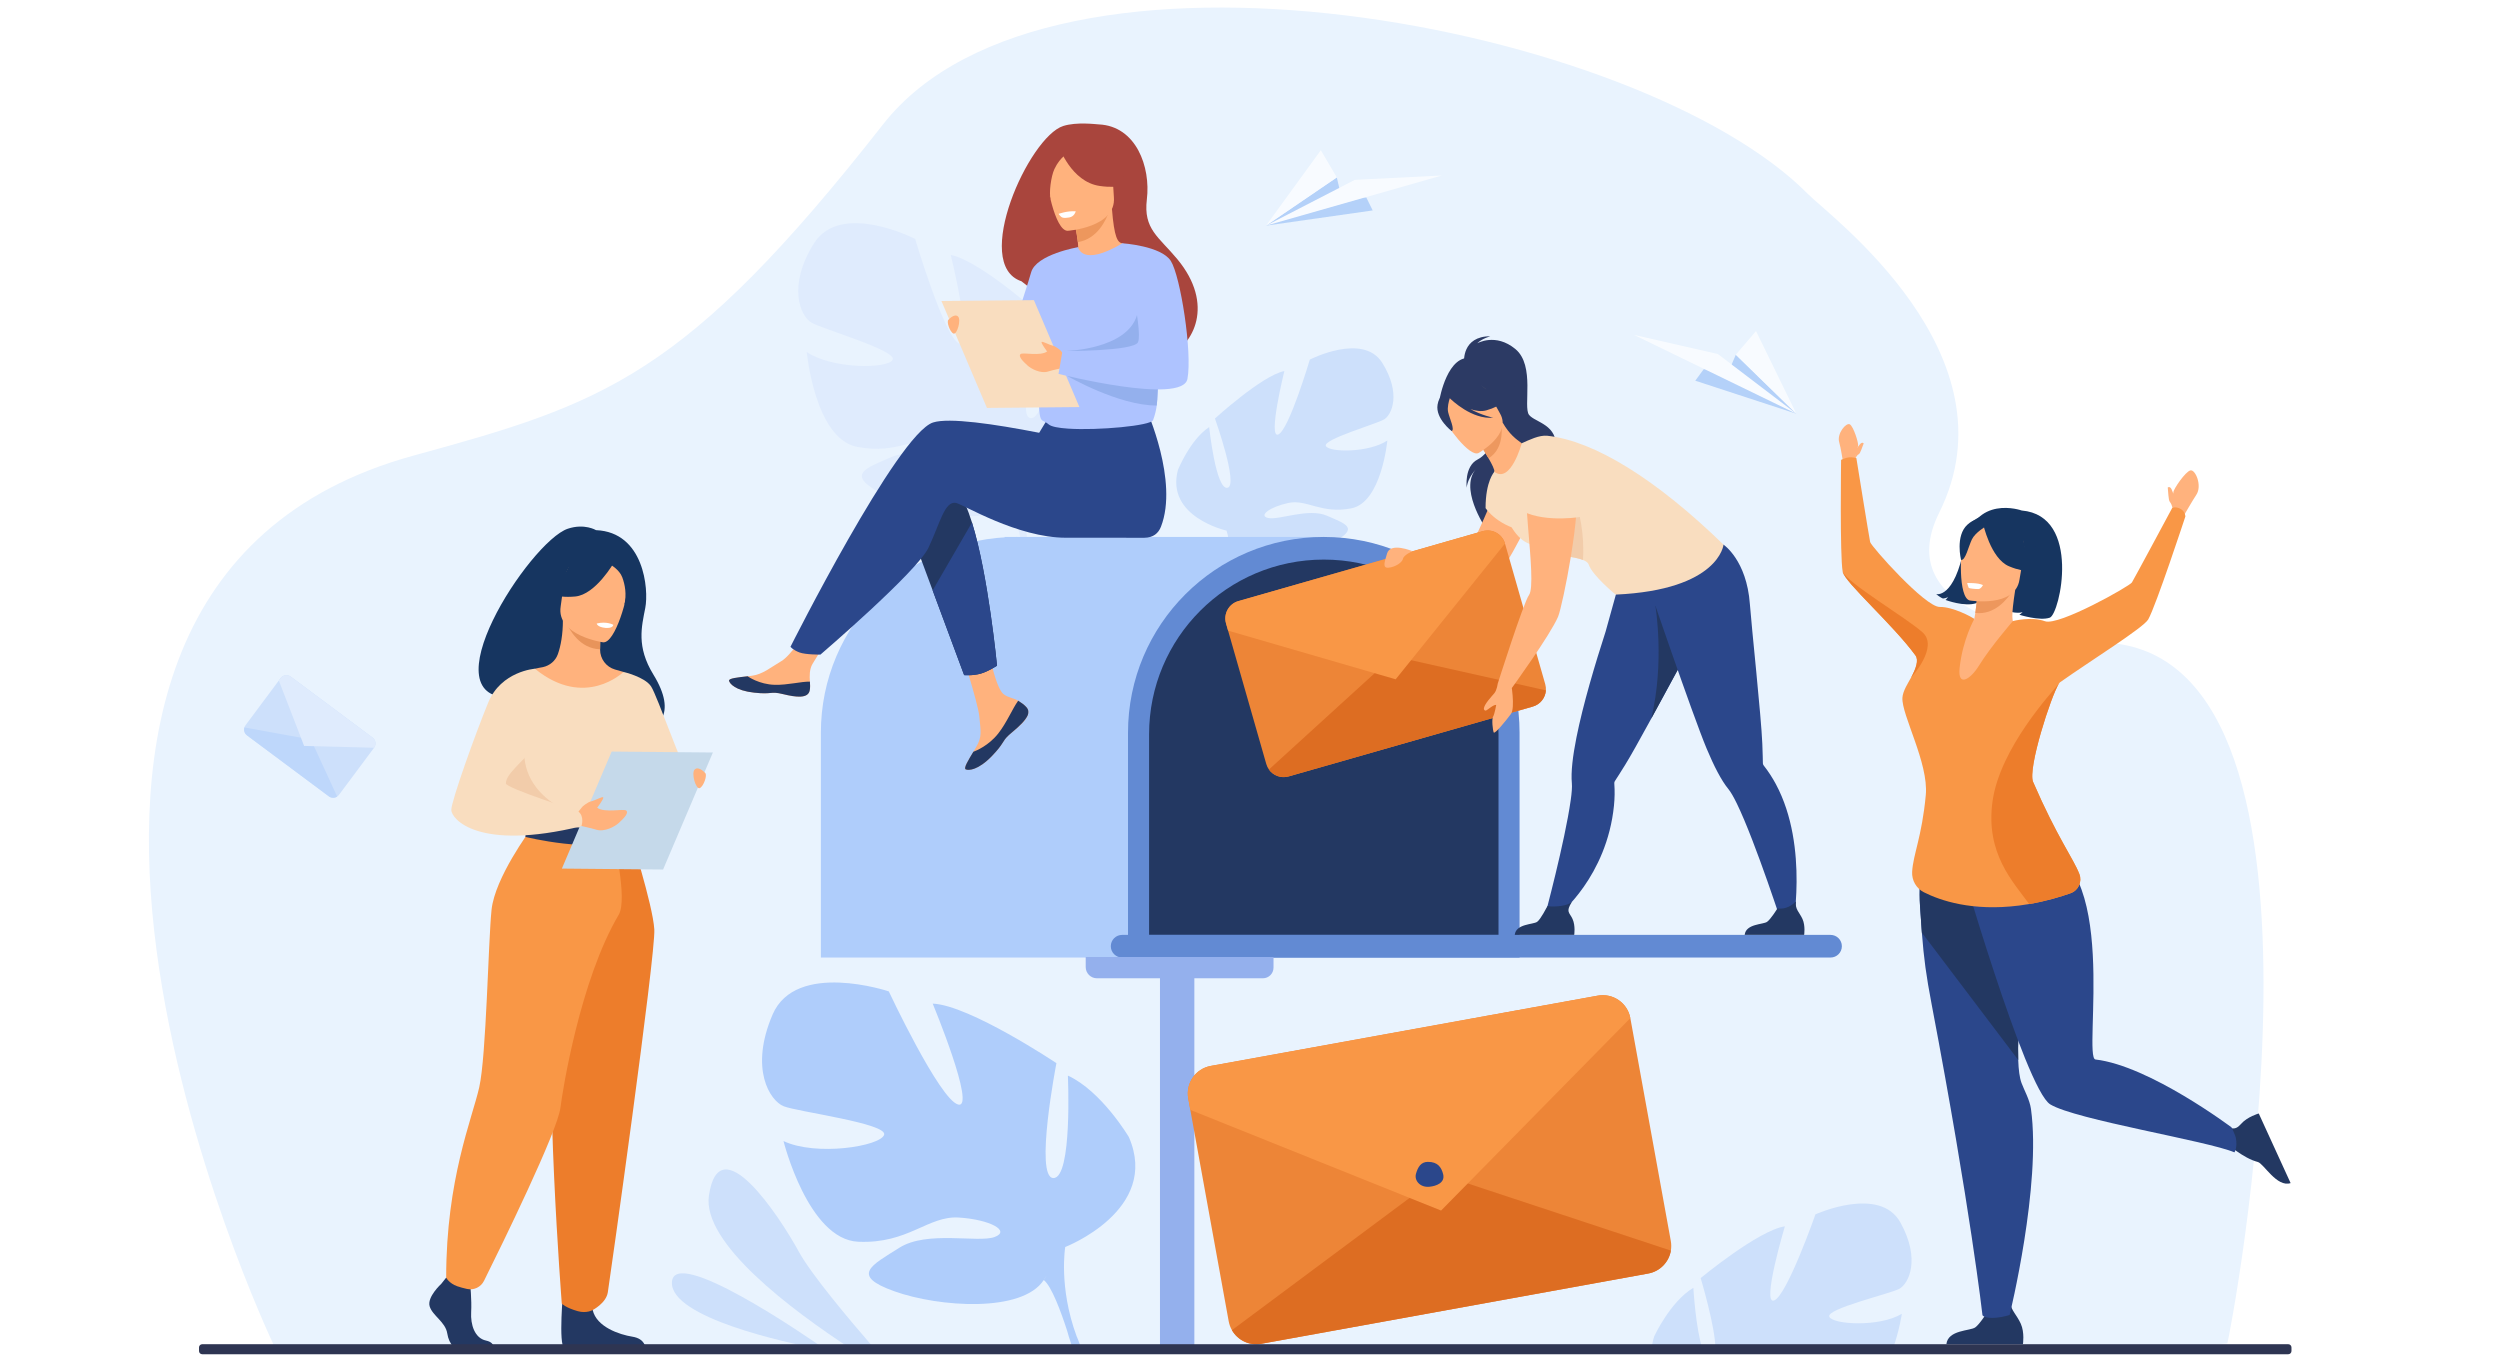 <?xml version="1.0" encoding="utf-8"?>
<!-- Generator: Adobe Illustrator 24.2.1, SVG Export Plug-In . SVG Version: 6.00 Build 0)  -->
<svg version="1.1" id="_x2018_лой_x5F_1" xmlns="http://www.w3.org/2000/svg" xmlns:xlink="http://www.w3.org/1999/xlink"
	 x="0px" y="0px" viewBox="0 0 3200 1735.76" style="enable-background:new 0 0 3200 1735.76;" xml:space="preserve">
<rect y="-92.88" style="fill:#FFFFFF;" width="3200" height="2000"/>
<g>
	<path style="fill:#E9F3FE;" d="M2851.06,1719.28c-0.87,2.42-152.73,5.31-153.82,7.72h-258.8l-15.74-0.06l-60-0.19h-678.24
		l-55.75-0.07l-6.92-0.01l-93-0.11l-42.41-0.06H964.19l-218.11-0.23H351.68c0,0-0.64-1.94-1.96-5.81l-0.21-0.49
		c0,0-0.22-0.48-0.22-0.71c-0.87-1.94-456.45-961.74,180.18-1136.15c243.67-66.77,347.15-100.14,600.84-423.93
		c214.71-274.05,969.9-127.56,1184.01,89.31c28.07,28.44,268.53,205.35,167.9,407.62c-63.54,127.7,124.01,159.4,218.11,166.84
		C3022.17,848.39,2853.24,1714.44,2851.06,1719.28z"/>
	<path style="fill:#DFEBFD;" d="M1041.7,311.77c34.22-55.04,129.7-5.94,129.7-5.94s37.15,125.47,56.37,133.96
		c19.22,8.5-10.82-113.47-10.82-113.47c39.82,7.88,124.17,84.93,124.17,84.93s-42.99,120.44-22.27,123.95
		c20.72,3.5,32.62-108.59,32.62-108.59c34.07,22.48,55.89,76.67,55.89,76.67c22.31,84.27-87.05,108.57-87.05,108.57
		s-14,42.06-2.41,98.61l0,0c0,0,3.21,10.76,4.64,27.85l-10.21-3.07c-0.01-2.99-0.14-5.91-0.39-8.76c0.01-0.02,0-0.04-0.01-0.05
		c0-0.04-0.01-0.08-0.01-0.12c-0.23-1.79-0.56-4.33-0.99-7.44c0,0,0-0.01,0-0.01c0-0.01,0-0.01,0-0.02
		c-1.28-7.04-2.04-12.18-2.39-15.84c0-0.01,0-0.02,0-0.03c-3.59-21.97-9.55-50.99-16.95-58.92c0,0,1.61-1.25,3.59-4.03
		c-1.15,1.28-2.34,2.62-3.59,4.03c-28.72,32.19-117.97,12.19-163.65-12.42c-45.68-24.61-20.33-31.96,12.57-46.37
		s86.06,7.96,104.91,4.1c18.85-3.86-2.24-19.72-35.44-26.98c-33.2-7.25-59.18,20.32-113.1,9.57
		c-53.92-10.76-64.24-121.36-64.24-121.36c32.82,22.11,103.72,21.64,109.97,9.9c6.25-11.73-90.24-39.36-104.09-47.6
		C1024.69,404.64,1007.48,366.81,1041.7,311.77z"/>
	<path style="fill:#CDE0FB;" d="M1769.35,464.53c-24.49-39.37-92.79-4.25-92.79-4.25s-26.58,89.76-40.33,95.84
		c-13.75,6.08,7.74-81.18,7.74-81.18c-28.49,5.64-88.84,60.76-88.84,60.76s30.75,86.17,15.93,88.68
		c-14.82,2.51-23.34-77.69-23.34-77.69c-24.37,16.08-39.99,54.85-39.99,54.85c-15.96,60.29,62.28,77.67,62.28,77.67
		s10.01,30.09,1.72,70.55l0,0c0,0-2.3,7.7-3.32,19.92l7.3-2.19c0.01-2.14,0.1-4.23,0.28-6.26c0-0.01,0-0.02,0-0.04
		c0-0.03,0.01-0.06,0.01-0.09c0.16-1.28,0.4-3.1,0.71-5.33c0,0,0-0.01,0-0.01c0,0,0-0.01,0-0.01c0.92-5.04,1.46-8.72,1.71-11.33
		c0-0.01,0-0.02,0-0.02c2.57-15.72,6.83-36.48,12.13-42.16c0,0-1.15-0.89-2.57-2.88c0.82,0.92,1.67,1.88,2.57,2.88
		c20.55,23.03,84.4,8.72,117.08-8.89c32.68-17.61,14.55-22.87-8.99-33.18c-23.54-10.31-61.57,5.7-75.06,2.93
		c-13.49-2.76,1.6-14.11,25.36-19.3c23.75-5.19,42.34,14.54,80.91,6.85c38.58-7.7,45.96-86.82,45.96-86.82
		c-23.48,15.82-74.21,15.48-78.68,7.09c-4.47-8.39,64.56-28.16,74.47-34.05C1781.53,530.97,1793.84,503.91,1769.35,464.53z"/>
	<path style="fill:#AFCDFB;" d="M1444.95,1455.45c0,0-34.75-58.74-78.06-78.7c0,0,6,131.55-18.56,131.15
		c-24.54-0.39,3.89-147.07,3.89-147.07s-110.99-74.13-158.36-76.22c0,0,56.16,135.58,32.48,129.15
		c-23.7-6.43-88.69-144.79-88.69-144.79s-118.91-39.9-148.75,29.69c-29.84,69.59-3.29,110.24,14.15,117.33
		c17.46,7.08,133.74,22,128.6,36.65c-5.15,14.65-86.96,27.68-128.76,7.92c0,0,31.39,125.92,95.56,128.86
		c64.17,2.93,89.32-33.5,128.94-30.96c39.63,2.53,66.78,17.13,45.68,24.91c-21.08,7.78-86.41-8.7-121.88,13.74
		c-35.47,22.43-63.44,35.39-6.35,55.76c57.09,20.38,163.68,27.78,191.18-14.46c9.96,7.87,21.94,40.33,29.96,65.07v0.03
		c1.06,4.16,2.83,9.97,5.55,17.88c0,0.01,0.01,0.01,0.01,0.01c0,0.01,0,0.01,0,0.02c0.57,1.89,1.07,3.6,1.5,5.1h11.07
		c-0.93-2.93-1.82-5.5-2.63-7.67c-1.98-5.4-3.38-8.37-3.38-8.37c-23.34-63.27-14.59-114.32-14.59-114.32
		S1485.55,1548.85,1444.95,1455.45z M1336.09,1638.32c1.17-1.8,2.29-3.55,3.37-5.2C1337.88,1636.24,1336.41,1637.95,1336.09,1638.32
		z"/>
	<polygon style="fill:#94B0ED;" points="1528.77,1225.64 1528.77,1726.57 1486.36,1726.51 1484.77,1726.51 1484.77,1225.64 	"/>
	<path style="fill:#AFCDFB;" d="M1050.72,1225.64h501.2V937.9c0-138.4-112.2-250.6-250.6-250.6h0c-138.4,0-250.6,112.2-250.6,250.6
		V1225.64z"/>
	<polygon style="fill:#AFCDFB;" points="1694.45,687.3 1286.03,687.3 1286.03,1013.61 1644.57,1013.61 	"/>
	<path style="fill:#628AD3;" d="M1443.85,1225.64h501.2V937.9c0-138.4-112.2-250.6-250.6-250.6l0,0
		c-138.4,0-250.6,112.2-250.6,250.6V1225.64z"/>
	<path style="fill:#233862;" d="M1470.83,1196.67h447.26V939.9c0-123.51-100.12-223.63-223.63-223.63l0,0
		c-123.51,0-223.63,100.12-223.63,223.63V1196.67z"/>
	<path style="fill:#628AD3;" d="M2343.1,1225.64h-906.78c-8,0-14.49-6.49-14.49-14.49l0,0c0-8,6.49-14.49,14.49-14.49h906.78
		c8,0,14.49,6.49,14.49,14.49l0,0C2357.59,1219.16,2351.1,1225.64,2343.1,1225.64z"/>
	<path style="fill:#94B0ED;" d="M1404.09,1252.21h212.4c7.51,0,13.61-6.09,13.61-13.61v-13.61H1389.7v12.82
		C1389.7,1245.76,1396.14,1252.21,1404.09,1252.21z"/>
	<g>
		<path style="fill:#163560;" d="M2568.48,725.79c0,0,19.16,31.58-16.86,51.46c0,0,27.69,9.99,37.33,6.22c0,0-2.39,2.49-4.21,3.4
			c0,0,26.03,8.26,39,3.75c12.97-4.51,40.91-130.53-35.91-137.17c0,0-60.59-21.7-73.41,45.92s-36.15,61.06-36.15,61.06
			s5.66,4.78,8.79,5.66c0,0,5.03-0.32,6.59-2.41c0,0-1.94,3.42-3.44,4.25c0,0,24.57,9.29,39.62,4.05
			C2544.89,766.75,2568.24,740.42,2568.48,725.79z"/>
		<path style="fill:#233862;" d="M2491.36,1720.61h98c0,0,2.35-14.94-2.77-26.27c-4.91-10.87-12.54-17.59-13.23-25.92
			c-6.23,6.41-13.89,10.54-28.06,8.63c-1.74,2.82-11.21,17.88-17,22.04C2521.89,1703.7,2493.33,1702.07,2491.36,1720.61z"/>
		<path style="fill:#2B478B;" d="M2572.34,1683.18c0,0-8.36,2.71-17.09,3.48c-15.44,1.38-17.69-3.22-17.69-3.22
			s-15.34-136.56-65-397.59c-7.16-37.7-9.99-58.57-12.58-92.08c-0.78-10.03-1.53-21.19-2.36-34.28
			c-2.25-35.18,3.09-94.39,29.49-109.95c12-7.09,28.36-5.14,50.35,12.17c1.73,1.37,3.5,2.83,5.31,4.39
			c64.34,55.66,37.96,215.51,40.56,290.66c0.44,12.46,1.67,22.59,4.24,29.53c3.32,8.98,10.45,21.42,12.07,33.15
			C2613.15,1516.93,2572.34,1683.18,2572.34,1683.18z"/>
		<path style="fill:#233862;" d="M2583.34,1356.77l-123.35-162.99c-0.78-10.03-1.53-21.19-2.36-34.28
			c-2.25-35.18,3.09-94.39,29.49-109.95l50.35,12.17c1.73,1.37,3.5,2.83,5.31,4.39C2607.12,1121.77,2580.74,1281.62,2583.34,1356.77
			z"/>
		<path style="fill:#233862;" d="M2931.99,1514.36l-40.79-89.11c0,0-14.56,4.08-22.73,13.45c-7.85,8.99-13.53,7.39-31.4-5.02
			c6.73,10.39,7.64,16.51,11.8,30.19c3.28,0.41,21.97,18.49,41.11,23.47C2897.61,1489.33,2914.31,1520.29,2931.99,1514.36z"/>
		<path style="fill:#2B478B;" d="M2504.34,1088.66c0,0,87.82,305.29,120,324.95s201.36,46.68,235.75,61.42c0,0,4.19-6,1.73-18.83
			c-0.54-2.85-5.4-13.1-5.4-13.1s-105.06-78.98-174.21-86.95c-17.16-1.98,34.94-264.04-81.02-274.5
			C2495.25,1072.07,2504.34,1088.66,2504.34,1088.66z"/>
		<path style="fill:#FFB27D;" d="M2374.16,588.09c0,0,1.96-9.79,4.17-17.25c0.98-3.31-5.84-25.01-10.55-27.68
			c-4.72-2.67-17,11.95-13.53,23.17c1.79,5.77,4.72,24.53,4.72,24.53L2374.16,588.09z"/>
		<path style="fill:#FFB27D;" d="M2374.16,588.09c0,0,2.56-5.67,4.88-6.59c2.32-0.92,4.8-10.2,6.5-13.88c0,0-1.64-2.41-4.51,0.69
			c-1.75,1.89-5.66,7.43-5.66,7.43L2374.16,588.09z"/>
		<path style="fill:#FFB27D;" d="M2779.67,626.37c0.6,1.24,1.43,3.46,2.18,5.54c0.01-0.57,0.02-1.13,0.03-1.68
			c0.04-4.15,15.53-26.73,21.9-28.14c6.37-1.41,15.36,19.74,7.41,31.43c-4.09,6.01-16.43,27.41-16.43,27.41l-13.67-8.25
			c0,0-0.09-5.76-3.78-10.43c-1.86-2.35-1.93-13.43-2.59-18.26C2774.71,623.99,2777.45,621.79,2779.67,626.37z"/>
		<path style="fill:#FFB27D;" d="M2521.9,806.63c-0.21,0.06,17.64,12.98,32.79,11.17c14.24-1.7,25.83-18.12,25.65-18.18
			c-5.63-2.01-6.11-10.23-0.9-44.44l-2.7,0.13l-45.36,2.17c0,0-1.06,14.02-2.97,27.09C2526.8,795.53,2524.59,805.83,2521.9,806.63z"
			/>
		<path style="fill:#ED975D;" d="M2531.38,757.47c0,0-1.06,14.02-2.97,27.09c24.76,2.97,41.14-17.58,48.34-29.26L2531.38,757.47z"/>
		<path style="fill:#163560;" d="M2582,751.17c0,0,15.96-18.5,21.66-35.49c4.07-12.14,4.59-59.28-42.83-59.53
			c0,0-13.68-0.68-27.63,6c-11.09,5.31-27.83,17.84-17.56,60.58l2.2,14.25L2582,751.17z"/>
		<path style="fill:#FFB27D;" d="M2465,1076.9c0,0,44.49,28.08,118.61,10.04c0.87-0.21,42.14-6.79,42.14-6.79
			c-1.03-2.83-44.4-74.48-45.42-77.08c-13.15-33.93,17.3-195.93-2.78-205.01c-5.13,5.58-19.78,9.41-32.32,8.29
			c-14.44-1.28-19.28-7.52-18.08-14.23c-15.98,7.56-28.26,14.58-28.26,14.58C2484.3,828.58,2465,1076.9,2465,1076.9z"/>
		<path style="fill:#FFB27D;" d="M2521.3,768.61c0,0,58.2,9.64,63.64-26.69c5.45-36.34,16.63-59.56-20.3-67.25
			c-36.93-7.69-46.24,5.09-51.01,16.77C2508.86,703.12,2506.3,765.17,2521.3,768.61z"/>
		<path style="fill:#163560;" d="M2538.2,669.82c0,0,9.63,45.01,33.21,54.96c23.58,9.95,35.19,4.96,35.19,4.96
			s-16.58-17.73-16.61-44.39C2589.99,685.35,2553.27,651.32,2538.2,669.82z"/>
		<path style="fill:#163560;" d="M2541.65,673.87c0,0-13.35,7.74-17.63,16.57c-4.29,8.82-8.43,27.68-13.88,26.2
			c0,0-7.72-30.77,8.24-45.15C2535.3,656.24,2541.65,673.87,2541.65,673.87z"/>
		<path style="fill:#F99746;" d="M2797.28,661.11c0,0-37.53,114.08-47.52,131.72c-6.02,10.65-73.62,52.74-112.86,80.48
			c-0.43,0.29-0.93,0.91-1.51,1.8c-0.01,0.02-0.02,0.03-0.04,0.05c-9.79,15.14-40.23,108.89-32.96,125.72
			c30.6,70.72,51.58,98.07,59.21,117.91c3.81,9.89-1.28,20.97-11.27,24.53c-12.58,4.48-31.1,10.11-52.95,13.86
			c-4.17,0.72-8.46,1.37-12.85,1.92c-60.31,7.65-101.15-6.5-121.88-16.96c-9.81-4.95-15.72-15.24-15.11-26.2
			c1.24-22.37,12.44-44.52,17.48-98.32c3.82-40.82-31.4-102.95-29.92-124.68c0.59-8.59,7.35-18.88,11.01-25.54c0,0,0-0.01,0.01-0.02
			c6.47-11.79,10.03-22.45,5.72-28.37c-28.7-39.39-90.68-93.71-93.21-107.27c-3.7-19.94-2.03-143.13-2.03-143.13
			c2.37-0.83,5.85-2.81,10.41-3.21c4.05-0.36,9.14,0.95,9.14,0.95s16.42,102.08,17.64,107.48c1.22,5.4,70.42,83.37,89.08,83.06
			c16.85-0.28,40.61,12.73,44.31,15.23c0,0-15.12,26.8-18.9,63c-2.63,25.32,14.28,14.06,24.91-3.28
			c14.38-23.47,43.32-56.9,43.32-56.9s23.55-6.13,41.1,0.24c17.55,6.35,108.33-44.91,111.24-49.63
			c2.92-4.72,51.54-95.32,51.54-95.32s4.03-2.34,10.49,1.03C2797.24,654.6,2797.28,661.11,2797.28,661.11z"/>
		<path style="fill:#FFFFFF;" d="M2538.2,748.88c0,0-2.49,5.02-5.84,5.11c-3.35,0.09-11.85-0.71-12.43-1.58
			c-0.58-0.87-1.99-6.11-1.99-6.11S2532.01,745.74,2538.2,748.88z"/>
		<path style="fill:#ED7D2B;" d="M2650.32,1143.33c-12.58,4.48-31.1,10.11-52.95,13.86c-20.81-28.69-56.03-64.79-46.97-131.19
			c9.37-68.63,76.84-140.87,84.94-150.83c-9.79,15.14-40.23,108.89-32.96,125.72c30.6,70.72,51.58,98.07,59.21,117.91
			C2665.4,1128.69,2660.31,1139.77,2650.32,1143.33z"/>
		<path style="fill:#ED7D2B;" d="M2446.1,867.38c6.47-11.79,10.03-22.45,5.72-28.37c-28.7-39.39-90.68-93.71-93.21-107.27
			c6.15,14.74,81.2,58.77,102.31,77.71C2481.79,828.14,2446.96,866.47,2446.1,867.38z"/>
	</g>
	<g>
		<path style="fill:#2C3A64;" d="M1874.04,463.24c0,0-3.01-32.85,33.69-32.85c0,0-11.12,3.02-16.88,9.05c0,0,23.41-13.74,48.89,7.38
			c25.48,21.12,9.65,74.08,17.39,84.14c7.75,10.06,37.92,12.07,34.23,44.58c-3.69,32.52-95.75,73.24-89.84,100.14
			c0,0-36.08-53.04-10.28-77.24c0,0-12.57,11.84-13.86,25.92c0,0-3.41-27.49,14.08-36.28c15.48-7.78,28.16-36.24,26.82-41.32
			C1916.95,541.68,1874.04,463.24,1874.04,463.24z"/>
		<path style="fill:#FFB27D;" d="M1925.85,601.19c0,0-52.22,131.78-63.48,126.9c-11.26-4.88-77.58-25.95-77.58-25.95l-4.36,16.14
			c0,0,63.11,48.63,95.58,50.76c32.47,2.13,76.46-93.56,76.46-93.56L1925.85,601.19z"/>
		<g>
			<path style="fill:#ED8537;" d="M1926.4,695.74l51.5,179.99c0.76,2.65,1.01,5.34,0.84,7.94c-0.62,9.46-7.1,17.95-16.73,20.71
				l-312.58,89.44c-9.68,2.77-19.69-1.08-25.21-8.84c-1.49-2.09-2.66-4.46-3.4-7.07L1569.32,798c-3.52-12.31,3.59-25.12,15.87-28.64
				l312.58-89.44C1910.04,676.41,1922.83,683.47,1926.4,695.74z"/>
			<g>
				<path style="fill:#DD6D22;" d="M1978.74,883.67c-0.62,9.46-7.1,17.95-16.73,20.71l-312.58,89.44
					c-9.68,2.77-19.69-1.08-25.21-8.84l159.21-145.04L1978.74,883.67z"/>
				<path style="fill:#F99746;" d="M1926.4,695.74l-139.94,173.78l-214.5-62.31l-2.63-9.21c-3.52-12.31,3.59-25.12,15.87-28.64
					l312.58-89.44C1910.04,676.41,1922.83,683.47,1926.4,695.74z"/>
			</g>
		</g>
		<path style="fill:#FFB27D;" d="M1807.93,705.51c0,0-28.6-12.08-32.56,3.21c-2.09,8.08-7.01,18.76,1.82,17.95
			c8.82-0.8,17.68-6.72,18.66-11.54C1796.83,710.32,1807.93,705.51,1807.93,705.51z"/>
		<path style="fill:#2B478B;" d="M2167.89,820.27c-0.24,0.43-0.5,0.88-0.75,1.33c-6,10.43-19.77,35.99-34.93,63.95
			c-7.17,13.27-14.68,27.08-21.8,40.08c-12.27,22.43-23.44,42.4-29.95,52.96c-6.63,10.73-11.5,18.27-13.48,21.29
			c-0.02,0.02-0.02,0.02-0.02,0.02c-0.59,0.93-0.72,2.02-0.64,3.11c0.69,9.47,0.5,18.87-0.43,28.13
			c-9.15,90.99-70.5,139.74-70.5,139.74l-18.24,2.7c0,0,25.81-95.64,33.42-149.71c1.28-9.16,1.84-16.59,1.4-21.43
			c-1.35-14.09,1.16-34.77,5.89-58.51c8.42-42.2,23.87-93.99,37.3-135.44c0.85-2.65,26.5-95.45,26.5-95.45
			c21.53,18.82,100.07,26.59,100.07,26.59S2195.04,771.99,2167.89,820.27z"/>
		<path style="fill:#233862;" d="M1938.86,1196.66h76.13c0,0,1.83-11.6-2.15-20.41c-3.81-8.45-9.24-8.72-0.69-21.96
			c-4.84,4.98-20.39,7.04-31.4,5.56c-1.35,2.19-8.69,16.86-13.2,20.09C1962.58,1183.52,1940.39,1182.25,1938.86,1196.66z"/>
		<path style="fill:#233862;" d="M2167.89,820.27c-0.24,0.43-0.5,0.88-0.75,1.33c-6,10.43-38.45,70.37-53.61,98.33
			c17.57-72.28,5.35-144.56,5.35-144.56L2167.89,820.27z"/>
		<path style="fill:#2C3A64;" d="M1884.42,458.62c-0.5-2,43.48,19.88,45.71,22.35c20.63,22.88,14.75,52.74,2.94,53.03
			c-7.57,0.18-6.1,12.77-6.1,12.77l-84.33-35.67C1842.65,511.09,1852.8,451.89,1884.42,458.62z"/>
		<path style="fill:#F9DDBF;" d="M1912.76,603.93c0,0-11.23,11.63-11.23,46.44c0,0,15.47,24.43,55.61,30.61
			C1957.13,680.98,1922.63,603.91,1912.76,603.93z"/>
		<path style="fill:#2B478B;" d="M2108.54,745.29l-0.26-14.24c28.37,3.58,97.82-33.9,97.82-33.9s29.68,19.74,33.74,76.12
			c1.98,27.52,14.53,143.89,15.92,178.64c0.51,12.59,0.67,21.58,0.73,25.17c-0.01,0.02-0.01,0.03,0,0.04
			c0.02,1.1,0.53,2.06,1.21,2.93c5.87,7.46,10.96,15.37,15.37,23.56c43.29,80.55,20.65,189.99,20.65,189.99l-10.05-2.56
			c0,0-36.61-113.46-60.53-162.54c-4.06-8.32-7.75-14.8-10.84-18.55c-9-10.93-18.48-29.48-27.83-51.81
			C2166.8,915.94,2108.54,745.29,2108.54,745.29z"/>
		<path style="fill:#233862;" d="M2233.18,1196.66h76.13c0,0,1.83-11.6-2.15-20.41c-3.81-8.45-9.78-12.29-8.35-22.51
			c-4.84,4.98-12.72,10.56-23.73,9.08c-1.35,2.19-8.71,13.89-13.21,17.12C2256.9,1183.52,2234.71,1182.25,2233.18,1196.66z"/>
		<path style="fill:#F9DDBF;" d="M1962.27,697.33c10.23,1.74-1.67,9.87,12.4,11.4c20.02,2.19,40.69,3.68,51.52,8
			c3.95,1.58,6.59,3.52,7.42,6.01c4.69,14.11,34.42,38.36,34.42,38.36c132.57-6.03,138.09-63.96,138.09-63.96
			c-86.04-83.56-165.15-132.84-225.56-139.37c-10.34-1.12-23.41,5.44-32.72,9.59c-21.16,9.42-35.06,36.57-35.06,36.57
			S1923.42,690.7,1962.27,697.33z"/>
		<path style="fill:#F2CCAA;" d="M1974.67,708.73c20.02,2.19,40.69,3.68,51.52,8c4.42-66.12-26.78-115.85-26.78-115.85
			S1979.05,683.71,1974.67,708.73z"/>
		<path style="fill:#FFB27D;" d="M1957.4,589.69c0,0,50.34-2.75,59.29,28.86c8.95,31.61-16.78,157.77-22.33,170.79
			c-10.09,23.71-59.24,91.37-59.24,91.37l-18.07-5.5c0,0,32.77-103.36,40.08-113.59C1968.62,745.55,1942.33,603.44,1957.4,589.69z"
			/>
		<path style="fill:#FFB27D;" d="M1917.05,875.2c0,0-0.93,8.02-4.32,12.15c-3.39,4.14-13.24,14.15-13.41,20.01
			c0,0,0.5,2.6,2.61,2.13c2.11-0.48,9.45-7.74,13.22-7.22c0,0-2.01,11.75-4,15.05c-1.99,3.31-0.41,17.34,0.79,20.19
			c1.2,2.85,15.88-15.33,21.92-23.45c6.04-8.12,0.1-41.07,0.1-41.07L1917.05,875.2z"/>
		<path style="fill:#F9DDBF;" d="M2026.62,660.81c-0.13,0.74-47.64,8.74-77.36-6.34c0,0-24.83-77.77,10.65-74.05
			c35.48,3.72,56.48,14.89,57.38,31.88C2018.18,629.28,2026.62,660.81,2026.62,660.81z"/>
		<path style="fill:#FFB27D;" d="M1947.82,567.37c0,0-14,52.23-35.06,36.57c0.59-2.52-3.08-9.85-7.41-17.3
			c-5.54-9.51-12.13-19.24-12.13-19.24l28.5-24.96l1.7-1.49C1932.14,556.19,1940.7,562.17,1947.82,567.37z"/>
		<path style="fill:#ED985F;" d="M1893.22,567.41c0,0,6.59,9.7,12.12,19.23c17.71-10.92,17.73-32.84,16.37-44.2L1893.22,567.41z"/>
		<path style="fill:#FFB27D;" d="M1892.43,579.92c0,0,43-23.93,27.69-50.48c-15.31-26.55-20.08-47.52-48.18-33.37
			c-28.1,14.16-27.55,27.34-24.59,37.44C1850.3,543.62,1880.85,585.46,1892.43,579.92z"/>
		<path style="fill:#2C3A64;" d="M1840.08,518.03c1.97-11.79,7.96-12.91,12.13-12.13c15.88-26.26,41.83-16.01,41.83-16.01
			c13.86,17.39,33.89,20.36,33.89,20.36s-4.99,9.28-25.55,15.03c-6.28,1.76-13.41,0.69-20.28-1.62c14.26,7.95,29.18,11,29.18,11
			c-27.09,2.48-52.87-22.29-55.55-24.94c-1.25,3.84-3.44,11.88-2.13,17.75c1.78,7.98,8.87,22.45,4.54,24.32
			C1858.15,551.79,1837.13,535.71,1840.08,518.03z"/>
	</g>
	<g>
		<g>
			<path style="fill:#FFB27D;" d="M1313.88,905.25c2.68,3.07,3.02,6.49,1.69,10.15c0,0.01-0.01,0.04-0.03,0.05
				c-2.45,6.77-10.54,14.33-19.94,21.88c-1.2,0.97-2.27,1.85-3.2,2.67c-0.24,0.21-0.49,0.43-0.72,0.64
				c-0.19,0.17-0.37,0.34-0.55,0.5c-8.76,8.08-5.47,9.93-21.21,26.33c-17.96,18.68-30.32,19.02-33.83,17.32
				c-2.98-1.45,3.07-11.36,9.77-22.5c0.32-0.54,0.64-1.08,0.98-1.62c0.89-1.48,1.78-2.98,2.66-4.47c7.85-13.4,5.83-19.69,3.97-39.64
				c-1.51-16.21-25.22-90.56-25.22-90.56l34.41-5.93c0,0,10.36,59.2,21.78,68.32c6.1,4.86,12.94,4.92,18.81,8.52
				c0.41,0.25,0.82,0.51,1.22,0.77C1307.8,899.89,1311.19,902.17,1313.88,905.25z"/>
			<path style="fill:#233862;" d="M1313.88,905.25c2.68,3.07,3.02,6.49,1.69,10.15c0,0.01-0.01,0.04-0.03,0.05
				c-3,6.76-10.89,14.28-19.97,21.81c-1.19,0.99-2.23,1.89-3.17,2.74c-0.24,0.21-0.49,0.43-0.72,0.64c-0.19,0.17-0.37,0.34-0.55,0.5
				c-8.76,8.08-5.47,9.93-21.21,26.33c-17.96,18.68-30.32,19.02-33.83,17.32c-2.98-1.45,3.07-11.36,9.77-22.5
				c3.5-1.28,19.73-7.88,32.01-23.58c10.81-13.8,18.02-31.52,25.38-41.79c0.41,0.25,0.82,0.51,1.22,0.77
				C1307.8,899.89,1311.19,902.17,1313.88,905.25z"/>
			<path style="fill:#FFB27D;" d="M1036.42,883.76c-2.13,10.62-17.26,8.85-34.18,4.72c-16.91-4.13-12.89,0.78-36.97-1.88
				c-24.07-2.66-31.37-11.64-32.1-15.22c-0.66-3.18,11.24-4.3,24-5.77c1.6-0.18,3.22-0.38,4.83-0.58
				c14.41-1.81,24.95-11.1,38.04-18.74c12.39-7.23,30.89-36.69,30.89-36.69l33.01,2.62c0,0-17.32,26.31-24.03,37.75
				c-3.94,6.73-3.73,15.63-3.24,22.5C1036.93,876.2,1037.18,880.02,1036.42,883.76z"/>
			<path style="fill:#233862;" d="M1002.24,888.47c-16.91-4.13-12.89,0.78-36.97-1.88c-24.07-2.66-31.37-11.64-32.1-15.22
				c-0.66-3.18,11.24-4.3,24-5.77l0.12,0.25c0,0,14.44,10.24,34.48,10.72c16.33,0.4,33.63-4.28,44.91-4.1
				c0.26,3.73,0.5,7.55-0.25,11.29C1034.3,894.38,1019.16,892.61,1002.24,888.47z"/>
			<path style="fill:#233862;" d="M1162.94,672.66l30.86,83.05l40.29,108.43c0,0,10.94,1.06,21.41-1.96
				c9.64-2.79,20.7-10.08,20.7-10.08s-11.19-116.43-32.06-183.26c-5.35-17.16-11.34-31.03-17.96-38.84
				C1193.83,591.76,1162.94,672.66,1162.94,672.66z"/>
			<path style="fill:#2B478B;" d="M1194.32,540.77c20.22-6.52,77.89,1.85,135.82,13.19l12.13-20.01l125.12-9.77
				c0,0,41.29,91.56,18.68,149.91c-3.32,8.57-9.92,14.07-21.18,14.26c0,0.01-1.82,0-1.83,0c0,0-74.47-0.04-98.65-0.04
				c-62.23,0-131.69-42.77-140.68-44.57c-14.71-2.94-20.59,26.48-35.3,57.36c-14.71,30.89-138.26,136.79-138.26,136.79
				s-18.99,0.19-26.83-2.75c-8.44-3.16-11.52-7.27-11.52-7.27S1148.72,555.48,1194.32,540.77z"/>
			<path style="fill:#A9453D;" d="M1307.41,359.99c39.46,32.09,134.54,87.71,135.06,87.47c0,0,30.46,18.25,51.24,9.29
				c34.63-14.92,61.23-67.16,13.32-124.96c-23.89-28.83-43.7-38.32-39.05-76.64c5.04-41.52-13.71-93.72-61.5-95.92
				c-3.99-0.18-28.19-3.42-45.47,2.01C1316.99,175.06,1243.38,338.73,1307.41,359.99z"/>
			<path style="fill:#FFB27D;" d="M1436.83,311.47c0.2,0.03-9.62,21.44-23.91,26.63c-15.19,5.54-36.76-3.46-36.56-3.58
				c2.58-1.47,4.42-11.21,3.42-22.92c-0.05-0.55-0.09-1.12-0.16-1.69c-1.34-13.1-5.13-27.45-5.37-28.39
				c-0.01-0.03-0.01-0.04-0.01-0.04l46.31-13.24l2.75-0.78C1426.2,304.05,1430.54,310.77,1436.83,311.47z"/>
			<path style="fill:#ED975D;" d="M1420.55,268.23c-4.49,13.46-15.95,37.77-40.92,41.67c-1.34-13.1-5.13-27.45-5.37-28.39
				c-0.01-0.03-0.01-0.04-0.01-0.04L1420.55,268.23z"/>
			<path style="fill:#FFB27D;" d="M1366.54,295.42c0,0,62.42-4.15,59.24-42.98c-3.18-38.83,2.73-65.52-37.26-64.51
				c-39.99,1.01-46.51,16.46-48.6,29.68C1337.83,230.83,1350.22,295.5,1366.54,295.42z"/>
			<path style="fill:#A9453D;" d="M1355.32,187.23c0,0,15.51,45.51,52.33,50.8c26.86,3.86,37.53-3.4,37.53-3.4
				s-14.99-14.25-23.12-36.16c-2.4-6.46-8.06-11.16-14.86-12.21C1388.07,183.3,1363.39,170.64,1355.32,187.23z"/>
			<path style="fill:#A9453D;" d="M1368.55,195.29c0,0-11.14,4.5-18.92,21.14c-4.25,9.09-7.32,30.75-4.7,39.67
				c0,0-17.95-41.52-4.95-60.24C1353.76,176.02,1368.55,195.29,1368.55,195.29z"/>
			<path style="fill:#AEC3FF;" d="M1488.79,454.78c-1.11,4.71-2.06,9.05-2.83,13.05c-1.27,6.46-2.14,12.02-2.75,16.94
				c-1.9,15.31-1.33,24.39-2.61,34.31c-0.71,5.55-2.02,11.37-4.66,18.68c-2.58,7.11-70.23,13.45-108.72,10.89
				c-12.22-0.79-21.53-2.52-24.84-5.37c-13.73-11.93-12.36,14.3-14.24-111.19c-0.91-61.21,51.94-115.73,51.94-115.73
				s4.22,26.15,56.64-4.97c1.86-1.09,22.5,29.48,42.37,67.12C1500.97,420.09,1494.97,428.89,1488.79,454.78z"/>
			<path style="fill:#2B478B;" d="M1193.8,755.7l40.29,108.43c0,0,10.94,1.06,21.41-1.96c9.64-2.79,20.7-10.08,20.7-10.08
				s-11.19-116.43-32.06-183.26L1193.8,755.7z"/>
			<path style="fill:#AEC3FF;" d="M1380.07,316.36c0,0-53.93,9.14-60.27,32.37c-6.33,23.22-50.09,153.09-50.09,153.09
				s33.9,11.57,46.57-1.1s44.07-117.51,44.07-117.51L1380.07,316.36z"/>
			<path style="fill:#FFFFFF;" d="M1376.96,270.48c0,0-1.53,6.73-8.33,7.86c-6.8,1.13-8.81,0.42-10.33-0.81
				c-1.53-1.23-3.26-3.79-3.26-3.79S1365.93,269.64,1376.96,270.48z"/>
			<path style="fill:#94B0ED;" d="M1483.21,484.77c-1.9,15.31-1.33,24.39-2.61,34.31c-48.97,0.16-114.44-37.82-114.44-37.82
				L1483.21,484.77z"/>
			<path style="fill:#94B0ED;" d="M1366.15,449.15c0,0,76.29-2.27,89.15-45.64c14.13-47.64,29.95,19.59,29.95,19.59l-8.42,42.91
				h-83.7L1366.15,449.15z"/>
			<polygon style="fill:#F9DDBF;" points="1381.64,521.05 1263.28,522.16 1205.03,385.28 1323.39,384.18 			"/>
			<path style="fill:#FFB27D;" d="M1366.16,459.2l-8.68-10.66c0,0-5.87-5.24-10.13-6.13c-4.26-0.89-13.26-6.08-14.13-4.62
				c-0.87,1.46,6.91,11.89,6.91,11.89l0.4,0.06c-8.94,6.72-31.5,0.79-34.28,3.53c-3.38,3.32,4.65,10.51,8.95,14.54
				c4.3,4.03,16.61,10.76,26.21,7.77c7.01-2.18,18.05-4.4,18.05-4.4L1366.16,459.2z"/>
			<path style="fill:#AEC3FF;" d="M1436.72,311.4c0,0,49.52,3.24,61.9,22.56c12.38,19.31,27.73,117.37,21.3,151.05
				c-6.44,33.68-165.02-6.44-165.02-6.44l5.06-29.22c0,0,91.52,0.53,96.74-11.39C1463.62,422.11,1436.72,311.4,1436.72,311.4z"/>
			<path style="fill:#FFB27D;" d="M1213.94,409.36c0,0,7.44-8.45,12.17-4.4c4.73,4.06-1.24,24.01-5.75,21.98
				C1215.85,424.91,1211.34,411.84,1213.94,409.36z"/>
		</g>
	</g>
	<g>
		<path style="fill:#163560;" d="M657.97,892.37c-2.64-7.95,88.41-20.54,78.24,52.11c0,0,163.3,21.91,100.07-81.12
			c-21.89-35.67-14.99-61.18-10.33-85.21c4.67-24.03-1.71-97.04-63.05-99.56c0,0-14.75-8.93-36.05-1.85
			C678.41,692.82,542.4,901.35,657.97,892.37z"/>
		<path style="fill:#F9DDBF;" d="M790.47,990.41c0,0,5.83,11.54,16.4,24.8c12.74,15.96,79.61-21.92,73.85-24.8
			c-5.76-2.88-39.36-99.69-47.36-111.85c-8.01-12.16-35.27-18.48-35.27-18.48L790.47,990.41z"/>
		<path style="fill:#233862;" d="M564.81,1643.32c0,0-18.46,16.84-14.85,28.81c3.6,11.97,20.26,19.95,22.51,34.57
			c2.25,14.63,11.25,22.61,19.36,22.61c8.1,0,38.63,0,38.63,0s5.96-10.29-8.44-13.4c-14.41-3.1-19.84-20.29-18.94-36.25
			c0.9-15.96-1.35-37.23-1.35-37.23l-30.61-7.09L564.81,1643.32z"/>
		<path style="fill:#233862;" d="M721.02,1650.47c0,0-6.64,71.35,1.46,75.34l103.7-0.21c0,0,0-11.97-16.66-14.63
			c-16.66-2.66-45.92-12.41-50.87-34.13C753.71,1655.13,721.02,1650.47,721.02,1650.47z"/>
		<path style="fill:#FFB27D;" d="M647.12,1138.56c21.34-47.86,34.4-61.59,31.9-76.45c-1.85-11.05,5.65-206.12,5.65-206.12
			c2.53-0.78,7.61-1.49,10.38-2.1c8.75-1.94,16-8.09,19.01-16.54c3.63-10.17,6.52-25.19,6.45-44.01l2.73,0.54l45.96,9.1
			c0,0-1.05,14.46-1.08,28.09c0,0.11,0,0.23,0,0.34c-0.06,11.83,7.71,22.28,19.08,25.56c5.81,1.68,10.86,3.11,10.86,3.11
			s16.88,48.18,20.1,97.68c3.22,49.5-30.69,71,0.26,169.92C850.03,1228.71,635.34,1165,647.12,1138.56z"/>
		<path style="fill:#E8945B;" d="M769.22,802.98c0,0-1.05,14.46-1.08,28.09c-25.72-0.72-39.31-24.19-44.89-37.19L769.22,802.98z"/>
		<path style="fill:#FFB27D;" d="M772,822.19c0,0-60.25-8.58-54.33-46.02c5.92-37.44,2.13-63.76,40.85-59.87
			c38.72,3.9,43.92,19.36,44.98,32.34C804.56,761.62,787.82,823.46,772,822.19z"/>
		<path style="fill:#163560;" d="M786.03,719.75c0,0-23.45,41.3-49.74,43.77c-26.29,2.47-36.16-6.04-36.16-6.04
			s21.82-12.3,30.12-38.52C730.26,718.95,776.95,696.87,786.03,719.75z"/>
		<path style="fill:#163560;" d="M781.39,722.66c0,0,11.47,6.51,15.08,16.2c3.52,9.48,5.87,21.68,2.65,35.66
			c0,0,17.15-27.88,5.91-46.98C793.11,707.29,781.39,722.66,781.39,722.66z"/>
		<path style="fill:#F9DDBF;" d="M641.25,942.28c0,0-1.55,21.79,0,47.93c1.03,17.33,18.56,40.54,21.04,46.28
			c6.24,14.4,13.28,16.74,13.28,16.74l54.45,13.34l19.14,4.69l60.37-18.03c0,0,27.5-76.75,16.46-119.96
			c-11.04-43.2-27.91-73.21-27.91-73.21s-49.26,48.24-113.41-4.09L641.25,942.28z"/>
		<path style="fill:#F2CCAA;" d="M636.06,990.81c1.03,17.33,23.74,39.94,26.23,45.68c6.24,14.4,13.28,16.74,13.28,16.74l54.45,13.34
			l14.52-20.48c0,0-88.14-24.51-71.45-102.22L636.06,990.81z"/>
		<path style="fill:#ED7D2B;" d="M805.7,1064.88c0,0,29.9,93.06,31.82,124.74c1.92,31.68-57.15,450.09-59.53,464.69
			c-2.24,13.76-19.33,22.53-19.33,22.53s-7.86,4.64-19.08,1.47c-15.56-4.39-20.48-9.66-20.48-9.66s-23.27-298.4-8.87-405
			c14.4-106.6,14.57-198.78,14.57-198.78H805.7z"/>
		<path style="fill:#F99746;" d="M679.03,1062.11c0,0-45.6,61.19-49.86,102.55c-4.25,41.36-6.67,186.66-15.73,226.98
			c-9.06,40.32-42.34,117.92-42.34,243.7c0,0,3.46,7.21,14.14,11.05c3.42,1.23,7.99,2.42,12.43,3.44
			c8.81,2.02,17.85-2.29,21.87-10.38c22.5-45.3,94.17-191.4,97.84-221.73c2.6-21.46,25.23-163.51,74.59-246.86
			c11.85-20.01-7.27-99.59-7.27-99.59L679.03,1062.11z"/>
		<path style="fill:#FFFFFF;" d="M763.8,798.1c0,0,0.34,4.58,11.42,5.64c0,0,9.3,0.9,9.8-4C785.01,799.75,776.62,794.88,763.8,798.1
			z"/>
		<path style="fill:#233862;" d="M810.47,1050.52c0,0-12,9.5-35.85,9.97c-28.48,0.57-99.05-7.26-99.05-7.26s-3.14,8.76-3.01,18.01
			c0,0,86.19,21.74,136.13,3.17C808.7,1074.42,815.14,1062.3,810.47,1050.52z"/>
		<g>
			<path style="fill:#FFFFFF;" d="M768.46,1070.33c0-8.11,5.83-14.71,12.99-14.71c7.17,0,13,6.6,13,14.71
				c0,8.11-5.83,14.71-13,14.71C774.29,1085.04,768.46,1078.44,768.46,1070.33z M772.77,1070.33c0,5.74,3.9,10.4,8.69,10.4
				c4.79,0,8.69-4.67,8.69-10.4s-3.9-10.4-8.69-10.4C776.67,1059.93,772.77,1064.59,772.77,1070.33z"/>
		</g>
		<polygon style="fill:#C5D9EA;" points="719.19,1111.79 848.74,1113 912.48,963.2 782.94,961.98 		"/>
		<path style="fill:#FFB27D;" d="M736.13,1044.09l9.5-11.67c0,0,6.43-5.73,11.09-6.71c4.66-0.97,14.51-6.65,15.46-5.05
			c0.95,1.6-7.56,13.01-7.56,13.01l-0.43,0.06c9.78,7.36,34.47,0.86,37.52,3.86c3.69,3.64-5.09,11.5-9.8,15.91
			c-4.71,4.42-18.18,11.78-28.68,8.51c-7.68-2.39-19.76-4.82-19.76-4.82L736.13,1044.09z"/>
		<path style="fill:#FFB27D;" d="M902.74,989.55c0,0-8.14-9.25-13.32-4.81c-5.18,4.44,1.36,26.27,6.29,24.05
			C900.64,1006.57,905.57,992.26,902.74,989.55z"/>
		<path style="fill:#F9DDBF;" d="M684.68,855.98c0,0-43.2,3.03-59.75,43.28c-16.56,40.25-47.27,126.08-47.27,137.45
			s33.9,53.2,166.54,20.86c0,0,4.52-12.73-4.35-19.17c0,0-92.47-29.69-92.31-35.6c0.3-11.17,12.5-20.82,64.15-72.49
			C725.73,916.27,684.68,855.98,684.68,855.98z"/>
	</g>
	<g style="opacity:0.7;">
		<polygon style="fill:#9EC3F6;" points="2169.95,487.3 2299.35,529.61 2221.84,454.06 2213.97,472.52 2180.66,472.68 		"/>
		<polygon style="fill:#FFFFFF;" points="2299.35,529.61 2198.92,453.21 2091.62,428.7 		"/>
		<polygon style="fill:#FFFFFF;" points="2221.84,454.06 2299.35,529.61 2247.69,423.77 		"/>
	</g>
	<g style="opacity:0.7;">
		<polygon style="fill:#9EC3F6;" points="1757.04,269.35 1620.53,288.82 1711.12,227.08 1715.73,246.87 1748.93,252.88 		"/>
		<polygon style="fill:#FFFFFF;" points="1620.53,288.82 1734.13,230.25 1845.47,224.65 		"/>
		<polygon style="fill:#FFFFFF;" points="1711.12,227.08 1620.53,288.82 1690.66,192.32 		"/>
	</g>
	<g>
		<path style="fill:#CDE0FB;" d="M1055.35,1726.51h-7.95c-41.55-8.08-188.6-39.85-187.36-84.87
			C861.4,1592.98,1031.11,1709.6,1055.35,1726.51z"/>
		<path style="fill:#CDE0FB;" d="M1119.5,1726.51h-30.24c-76.39-49.89-190.76-135.54-181.84-196.17
			c13.29-90.43,90.21,26.31,115.25,72.11C1038.27,1630.95,1085.83,1687.73,1119.5,1726.51z"/>
	</g>
	<g>
		<path style="fill:#CDE0FB;" d="M478.83,957.11l-44.92,60.29c-0.66,0.89-1.46,1.62-2.33,2.2c-3.17,2.11-7.46,2.11-10.69-0.3
			l-104.71-78.01c-3.24-2.42-4.45-6.55-3.32-10.2c0.3-0.99,0.78-1.94,1.43-2.81l44.9-60.27c3.07-4.12,8.89-4.97,13.01-1.91
			l104.71,78.01C481.02,947.18,481.88,952.99,478.83,957.11z"/>
		<g>
			<path style="fill:#BED7FB;" d="M431.58,1019.6c-3.17,2.11-7.46,2.11-10.69-0.3l-104.71-78.01c-3.24-2.42-4.45-6.55-3.32-10.2
				l85.09,15.5L431.58,1019.6z"/>
			<path style="fill:#DFEBFD;" d="M478.83,957.11l-89.57-2.34L356.9,871.1l2.3-3.08c3.07-4.12,8.89-4.97,13.01-1.91l104.71,78.01
				C481.02,947.18,481.88,952.99,478.83,957.11z"/>
		</g>
	</g>
	<g>
		<path style="fill:#ED8537;" d="M2086.84,1303.18l51.79,285.23c0.76,4.2,0.75,8.38,0.07,12.36c-2.41,14.49-13.69,26.57-28.96,29.34
			l-495.36,89.95c-15.35,2.79-30.18-4.68-37.5-17.48c-1.98-3.45-3.41-7.29-4.16-11.41l-51.77-285.11
			c-3.54-19.51,9.37-38.16,28.84-41.69l495.36-89.95C2064.59,1270.88,2083.22,1283.72,2086.84,1303.18z"/>
		<g>
			<path style="fill:#DD6D22;" d="M2138.7,1600.77c-2.41,14.49-13.69,26.57-28.96,29.34l-495.36,89.95
				c-15.35,2.79-30.18-4.68-37.5-17.48l267.54-199.11L2138.7,1600.77z"/>
			<path style="fill:#F99746;" d="M2086.84,1303.18l-242.25,246.34l-320.99-128.87l-2.65-14.59c-3.54-19.51,9.37-38.16,28.84-41.69
				l495.36-89.95C2064.59,1270.88,2083.22,1283.72,2086.84,1303.18z"/>
		</g>
	</g>
	<path style="fill:#CDE0FB;" d="M2430.96,1649.77c11.97-6.35,27.99-37.42,1.51-85.07c-26.49-47.64-108.71-10.32-108.71-10.32
		s-36.38,103.86-52.88,110.21c-16.49,6.34,13.76-94.88,13.76-94.88c-33.77,4.98-107.81,66.23-107.81,66.23s18.79,62.11,18.97,90.82
		h166.88l60,0.19c8.51-23.31,11.65-45.27,11.65-45.27c-28.48,17.22-88.01,13.91-92.79,3.79
		C2336.79,1675.36,2418.97,1656.13,2430.96,1649.77z M2117.39,1710.51c-1.81,5.71-2.87,11.13-3.28,16.24h65.13
		c-8.76-25.97-11.74-78.35-11.74-78.35C2137.96,1665.9,2117.39,1710.51,2117.39,1710.51z"/>
	<path style="fill:#2E3552;" d="M2929.01,1733.42H258.81c-2.24,0-4.08-1.83-4.08-4.08v-4.67c0-2.24,1.84-4.08,4.08-4.08h2670.2
		c2.24,0,4.08,1.83,4.08,4.08v4.67C2933.09,1731.58,2931.25,1733.42,2929.01,1733.42z"/>
	<path style="fill:#2B478B;" d="M1812.41,1502.63c2.5-9.18,6.56-15.34,15.16-15.44c12.93-0.14,17.45,7.25,19.61,15.58
		c2.92,11.26-8.83,15.4-17.38,16.27C1817.55,1520.29,1810.14,1510.93,1812.41,1502.63z"/>
</g>
</svg>

